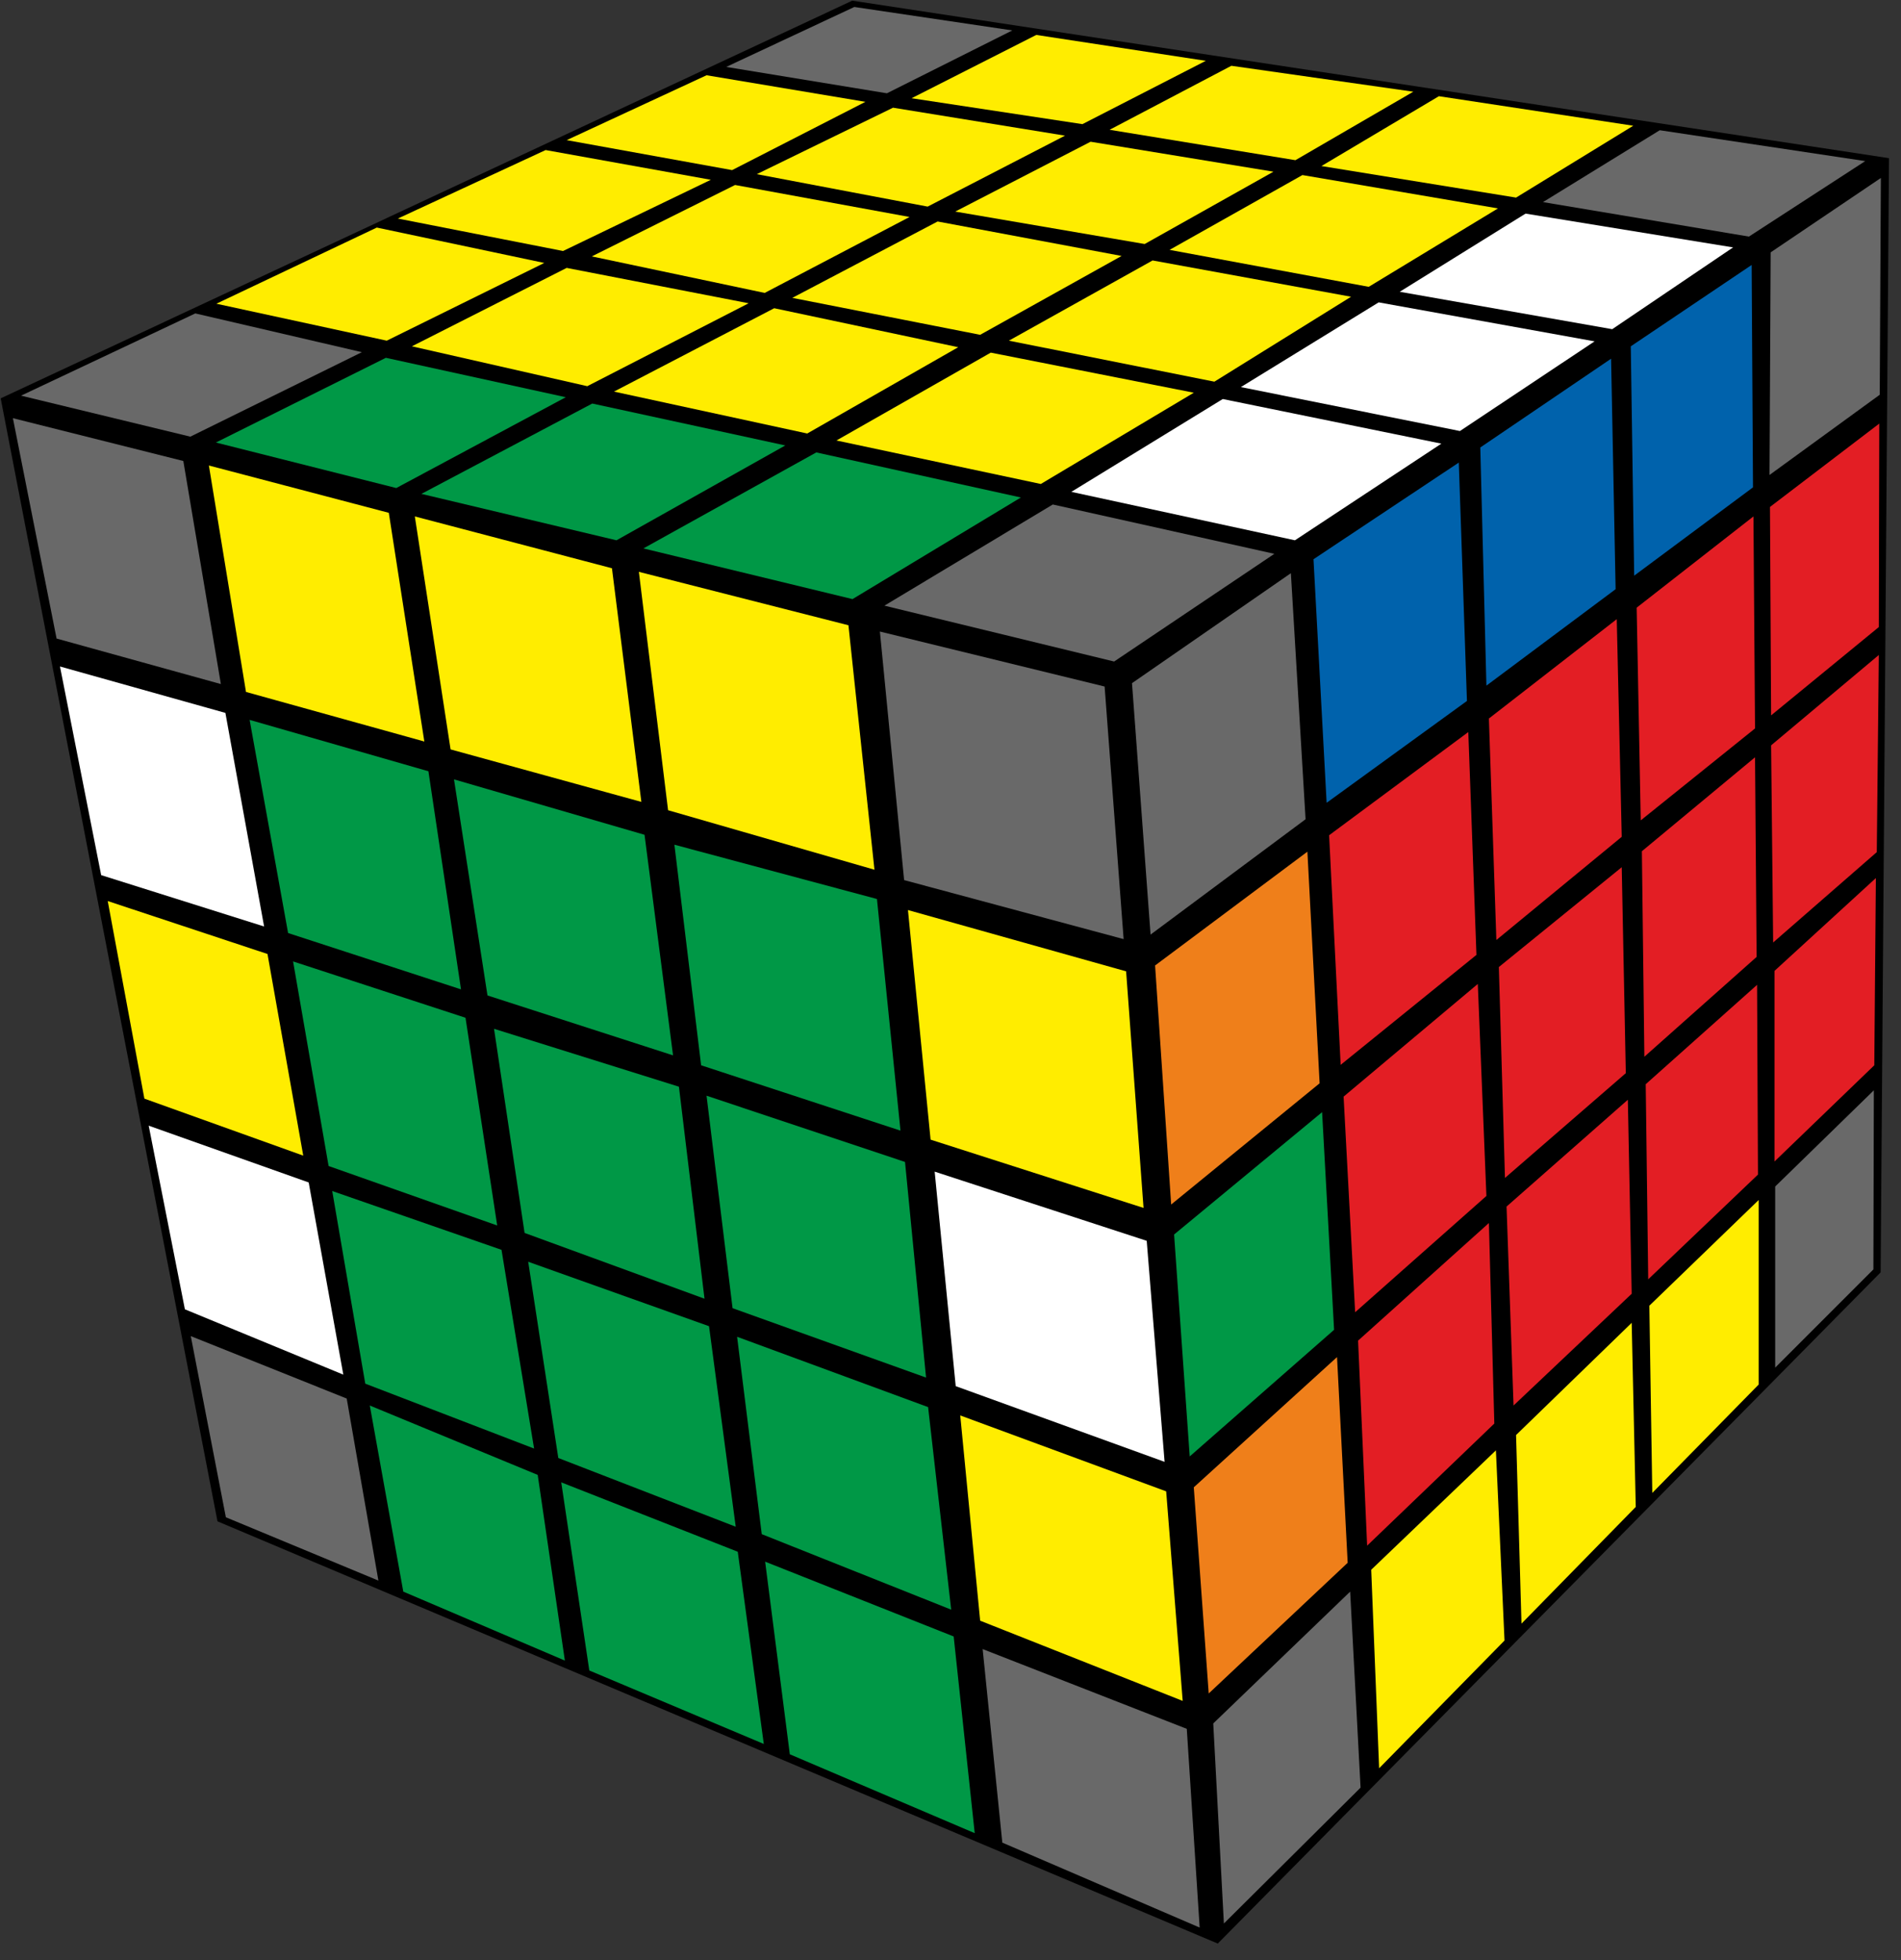<?xml version="1.0" encoding="UTF-8"?>
<svg width="97px" height="100px" viewBox="0 0 97 100" version="1.1" xmlns="http://www.w3.org/2000/svg" xmlns:xlink="http://www.w3.org/1999/xlink">
    <rect x="0" y="0" width="97" height="100" fill="#333333" stroke="none"/>
    <title>paritet_8</title>
    <g id="Big_cubes" stroke="none" stroke-width="1" fill="none" fill-rule="evenodd">
        <g id="paritet_8" transform="translate(0, 0)" fill-rule="nonzero">
            <polygon id="Path" fill="#000000" points="0.035 20.322 43.488 0.034 96.388 8.069 95.961 64.908 62.138 99.149 11.097 77.609"></polygon>
            <polygon id="Path" fill="#696969" points="53.72 25.736 65.025 28.253 56.849 33.747 45.128 30.897"></polygon>
            <polygon id="Path" fill="#FFFFFF" points="62.392 20.356 73.547 22.632 66.075 27.563 54.666 25.092"></polygon>
            <polygon id="Path" fill="#FFFFFF" points="70.348 15.425 81.365 17.414 74.494 21.989 63.316 19.747"></polygon>
            <polygon id="Path" fill="#FFFFFF" points="77.843 10.897 88.432 12.621 82.265 16.793 71.422 14.885"></polygon>
            <polygon id="Path" fill="#696969" points="84.69 6.644 95.175 8.218 89.24 12.069 78.732 10.31"></polygon>
            <polygon id="Path" fill="#009846" points="41.652 23.08 52.091 25.379 43.5 30.563 32.83 27.977"></polygon>
            <polygon id="Path" fill="#FFED00" points="50.555 17.989 60.914 20.034 53.108 24.69 42.68 22.471"></polygon>
            <polygon id="Path" fill="#FFED00" points="58.812 13.287 68.939 15.138 61.965 19.471 51.479 17.379"></polygon>
            <polygon id="Path" fill="#FFED00" points="66.457 8.931 76.434 10.632 69.84 14.632 59.678 12.747"></polygon>
            <polygon id="Path" fill="#FFED00" points="73.42 4.908 83.339 6.414 77.358 10.08 67.427 8.471"></polygon>
            <polygon id="Path" fill="#009846" points="30.22 20.586 40.07 22.724 31.456 27.563 21.502 25.195"></polygon>
            <polygon id="Path" fill="#FFED00" points="39.504 15.724 48.893 17.713 41.19 22.115 31.329 19.977"></polygon>
            <polygon id="Path" fill="#FFED00" points="47.842 11.299 57.23 13.057 50.013 17.08 40.428 15.195"></polygon>
            <polygon id="Path" fill="#FFED00" points="55.648 7.23 64.978 8.759 58.408 12.448 48.742 10.793"></polygon>
            <polygon id="Path" fill="#FFED00" points="62.831 3.356 72.115 4.678 66.099 8.172 56.618 6.621"></polygon>
            <polygon id="Path" fill="#009846" points="19.689 18.253 28.869 20.264 20.22 24.897 11.016 22.575"></polygon>
            <polygon id="Path" fill="#FFED00" points="28.915 13.667 38.2 15.471 29.966 19.701 21.017 17.667"></polygon>
            <polygon id="Path" fill="#FFED00" points="37.507 9.437 46.41 11.069 39.019 14.943 30.197 13.08"></polygon>
            <polygon id="Path" fill="#FFED00" points="45.567 5.494 54.343 6.92 47.334 10.54 38.615 8.885"></polygon>
            <polygon id="Path" fill="#FFED00" points="52.877 1.782 61.526 3.103 55.232 6.333 46.514 5.011"></polygon>
            <polygon id="Path" fill="#696969" points="9.966 15.989 18.465 17.966 9.712 22.276 1.074 20.184"></polygon>
            <polygon id="Path" fill="#FFED00" points="19.227 11.609 27.772 13.414 19.735 17.379 11.04 15.494"></polygon>
            <polygon id="Path" fill="#FFED00" points="27.841 7.655 36.271 9.172 28.73 12.805 20.301 11.149"></polygon>
            <polygon id="Path" fill="#FFED00" points="36.052 3.839 44.158 5.195 37.357 8.678 28.915 7.149"></polygon>
            <polygon id="Path" fill="#696969" points="37.056 3.414 43.592 0.356 51.653 1.552 45.255 4.759"></polygon>
            <polygon id="Path" fill="#696969" points="44.897 32.218 56.364 35.023 57.334 47.908 46.133 44.897"></polygon>
            <polygon id="Path" fill="#FFED00" points="32.599 29.172 43.292 31.897 44.62 44.368 34.089 41.333"></polygon>
            <polygon id="Path" fill="#FFED00" points="21.167 26.345 31.225 28.989 32.726 40.908 22.991 38.23"></polygon>
            <polygon id="Path" fill="#FFED00" points="10.658 23.747 19.839 26.161 21.652 37.828 12.552 35.299"></polygon>
            <polygon id="Path" fill="#696969" points="0.658 21.333 9.354 23.517 11.27 34.897 2.887 32.575"></polygon>
            <polygon id="Path" fill="#FFED00" points="46.329 46.425 57.461 49.552 58.35 61.621 47.484 58.138"></polygon>
            <polygon id="Path" fill="#009846" points="34.412 43.092 44.747 45.862 45.948 57.678 35.775 54.345"></polygon>
            <polygon id="Path" fill="#009846" points="23.165 39.759 32.888 42.586 34.343 53.839 24.874 50.782"></polygon>
            <polygon id="Path" fill="#009846" points="12.737 36.724 21.86 39.345 23.523 50.471 14.7 47.598"></polygon>
            <polygon id="Path" fill="#FFFFFF" points="3.06 34 11.501 36.368 13.476 47.264 5.162 44.644"></polygon>
            <polygon id="Path" fill="#FFFFFF" points="47.692 59.77 58.512 63.299 59.424 74.575 48.766 70.713"></polygon>
            <polygon id="Path" fill="#009846" points="36.052 55.897 46.179 59.276 47.253 70.276 37.38 66.736"></polygon>
            <polygon id="Path" fill="#009846" points="25.208 52.483 34.643 55.437 35.948 66.253 26.767 62.897"></polygon>
            <polygon id="Path" fill="#009846" points="14.954 49.046 23.753 51.92 25.37 62.517 16.767 59.483"></polygon>
            <polygon id="Path" fill="#FFED00" points="5.497 45.966 13.649 48.667 15.474 58.954 7.367 56.046"></polygon>
            <polygon id="Path" fill="#FFED00" points="48.997 72.207 59.505 76.08 60.348 86.77 50.013 82.678"></polygon>
            <polygon id="Path" fill="#009846" points="37.611 68.195 47.357 71.782 48.535 82.115 38.869 78.264"></polygon>
            <polygon id="Path" fill="#009846" points="26.952 64.368 36.179 67.655 37.541 77.885 28.488 74.379"></polygon>
            <polygon id="Path" fill="#009846" points="16.952 60.759 25.59 63.759 27.252 73.897 18.638 70.586"></polygon>
            <polygon id="Path" fill="#FFFFFF" points="7.587 57.425 15.751 60.322 17.518 70.126 9.434 66.793"></polygon>
            <polygon id="Path" fill="#696969" points="50.14 84.126 60.556 88.195 61.214 98.333 51.144 94"></polygon>
            <polygon id="Path" fill="#009846" points="39.042 79.667 48.662 83.483 49.736 93.517 40.301 89.494"></polygon>
            <polygon id="Path" fill="#009846" points="28.638 75.621 37.645 79.161 38.973 88.966 30.07 85.218"></polygon>
            <polygon id="Path" fill="#009846" points="18.869 71.701 27.437 75.241 28.823 84.713 20.578 81.195"></polygon>
            <polygon id="Path" fill="#696969" points="9.735 68.161 17.691 71.345 19.308 80.632 11.525 77.402"></polygon>
            <polygon id="Path" fill="#696969" points="57.761 34.851 65.868 29.241 66.618 41.793 58.708 47.678"></polygon>
            <polygon id="Path" fill="#0062AC" points="67.022 28.529 74.436 23.598 74.852 35.759 67.692 40.954"></polygon>
            <polygon id="Path" fill="#0062AC" points="75.533 22.828 82.207 18.299 82.438 30.057 75.845 34.977"></polygon>
            <polygon id="Path" fill="#0062AC" points="83.212 17.667 89.379 13.517 89.448 24.862 83.385 29.368"></polygon>
            <polygon id="Path" fill="#696969" points="90.349 12.874 95.972 9.08 95.915 20.138 90.291 24.23"></polygon>
            <polygon id="Path" fill="#EF7F1A" points="58.939 49.253 66.711 43.448 67.334 55.264 59.759 61.448"></polygon>
            <polygon id="Path" fill="#E31E24" points="67.819 42.609 74.921 37.345 75.337 48.713 68.408 54.322"></polygon>
            <polygon id="Path" fill="#E31E24" points="75.972 36.655 82.496 31.586 82.75 42.69 76.353 47.954"></polygon>
            <polygon id="Path" fill="#E31E24" points="83.512 31 89.471 26.345 89.552 37.161 83.72 41.851"></polygon>
            <polygon id="Path" fill="#E31E24" points="90.314 25.862 95.891 21.609 95.868 31.989 90.372 36.494"></polygon>
            <polygon id="Path" fill="#009846" points="59.909 62.977 67.461 56.736 68.073 67.839 60.706 74.299"></polygon>
            <polygon id="Path" fill="#E31E24" points="68.558 55.943 75.406 50.195 75.845 61.011 69.147 66.943"></polygon>
            <polygon id="Path" fill="#E31E24" points="76.48 49.333 82.75 44.241 82.958 54.747 76.792 60.092"></polygon>
            <polygon id="Path" fill="#E31E24" points="83.778 43.425 89.552 38.632 89.633 48.816 83.905 53.908"></polygon>
            <polygon id="Path" fill="#E31E24" points="90.372 38.023 95.868 33.414 95.764 43.471 90.476 48.08"></polygon>
            <polygon id="Path" fill="#EF7F1A" points="60.914 75.874 68.223 69.23 68.766 79.724 61.676 86.391"></polygon>
            <polygon id="Path" fill="#E31E24" points="69.297 68.391 75.972 62.391 76.249 72.621 69.759 78.851"></polygon>
            <polygon id="Path" fill="#E31E24" points="76.873 61.552 83.062 56.103 83.258 66 77.23 71.701"></polygon>
            <polygon id="Path" fill="#E31E24" points="83.974 55.31 89.656 50.241 89.702 59.92 84.101 65.264"></polygon>
            <polygon id="Path" fill="#E31E24" points="90.545 49.529 95.718 44.793 95.637 54.345 90.545 59.253"></polygon>
            <polygon id="Path" fill="#696969" points="61.907 87.92 68.893 81.195 69.424 91.195 62.45 98.126"></polygon>
            <polygon id="Path" fill="#FFED00" points="69.967 80.08 76.33 73.989 76.769 83.69 70.371 90.207"></polygon>
            <polygon id="Path" fill="#FFED00" points="77.358 73.207 83.258 67.483 83.466 76.874 77.635 82.828"></polygon>
            <polygon id="Path" fill="#FFED00" points="84.159 66.609 89.737 61.218 89.737 70.632 84.309 76.161"></polygon>
            <polygon id="Path" fill="#696969" points="90.58 60.529 95.614 55.621 95.591 64.759 90.58 69.77"></polygon>
        </g>
    </g>
</svg>
